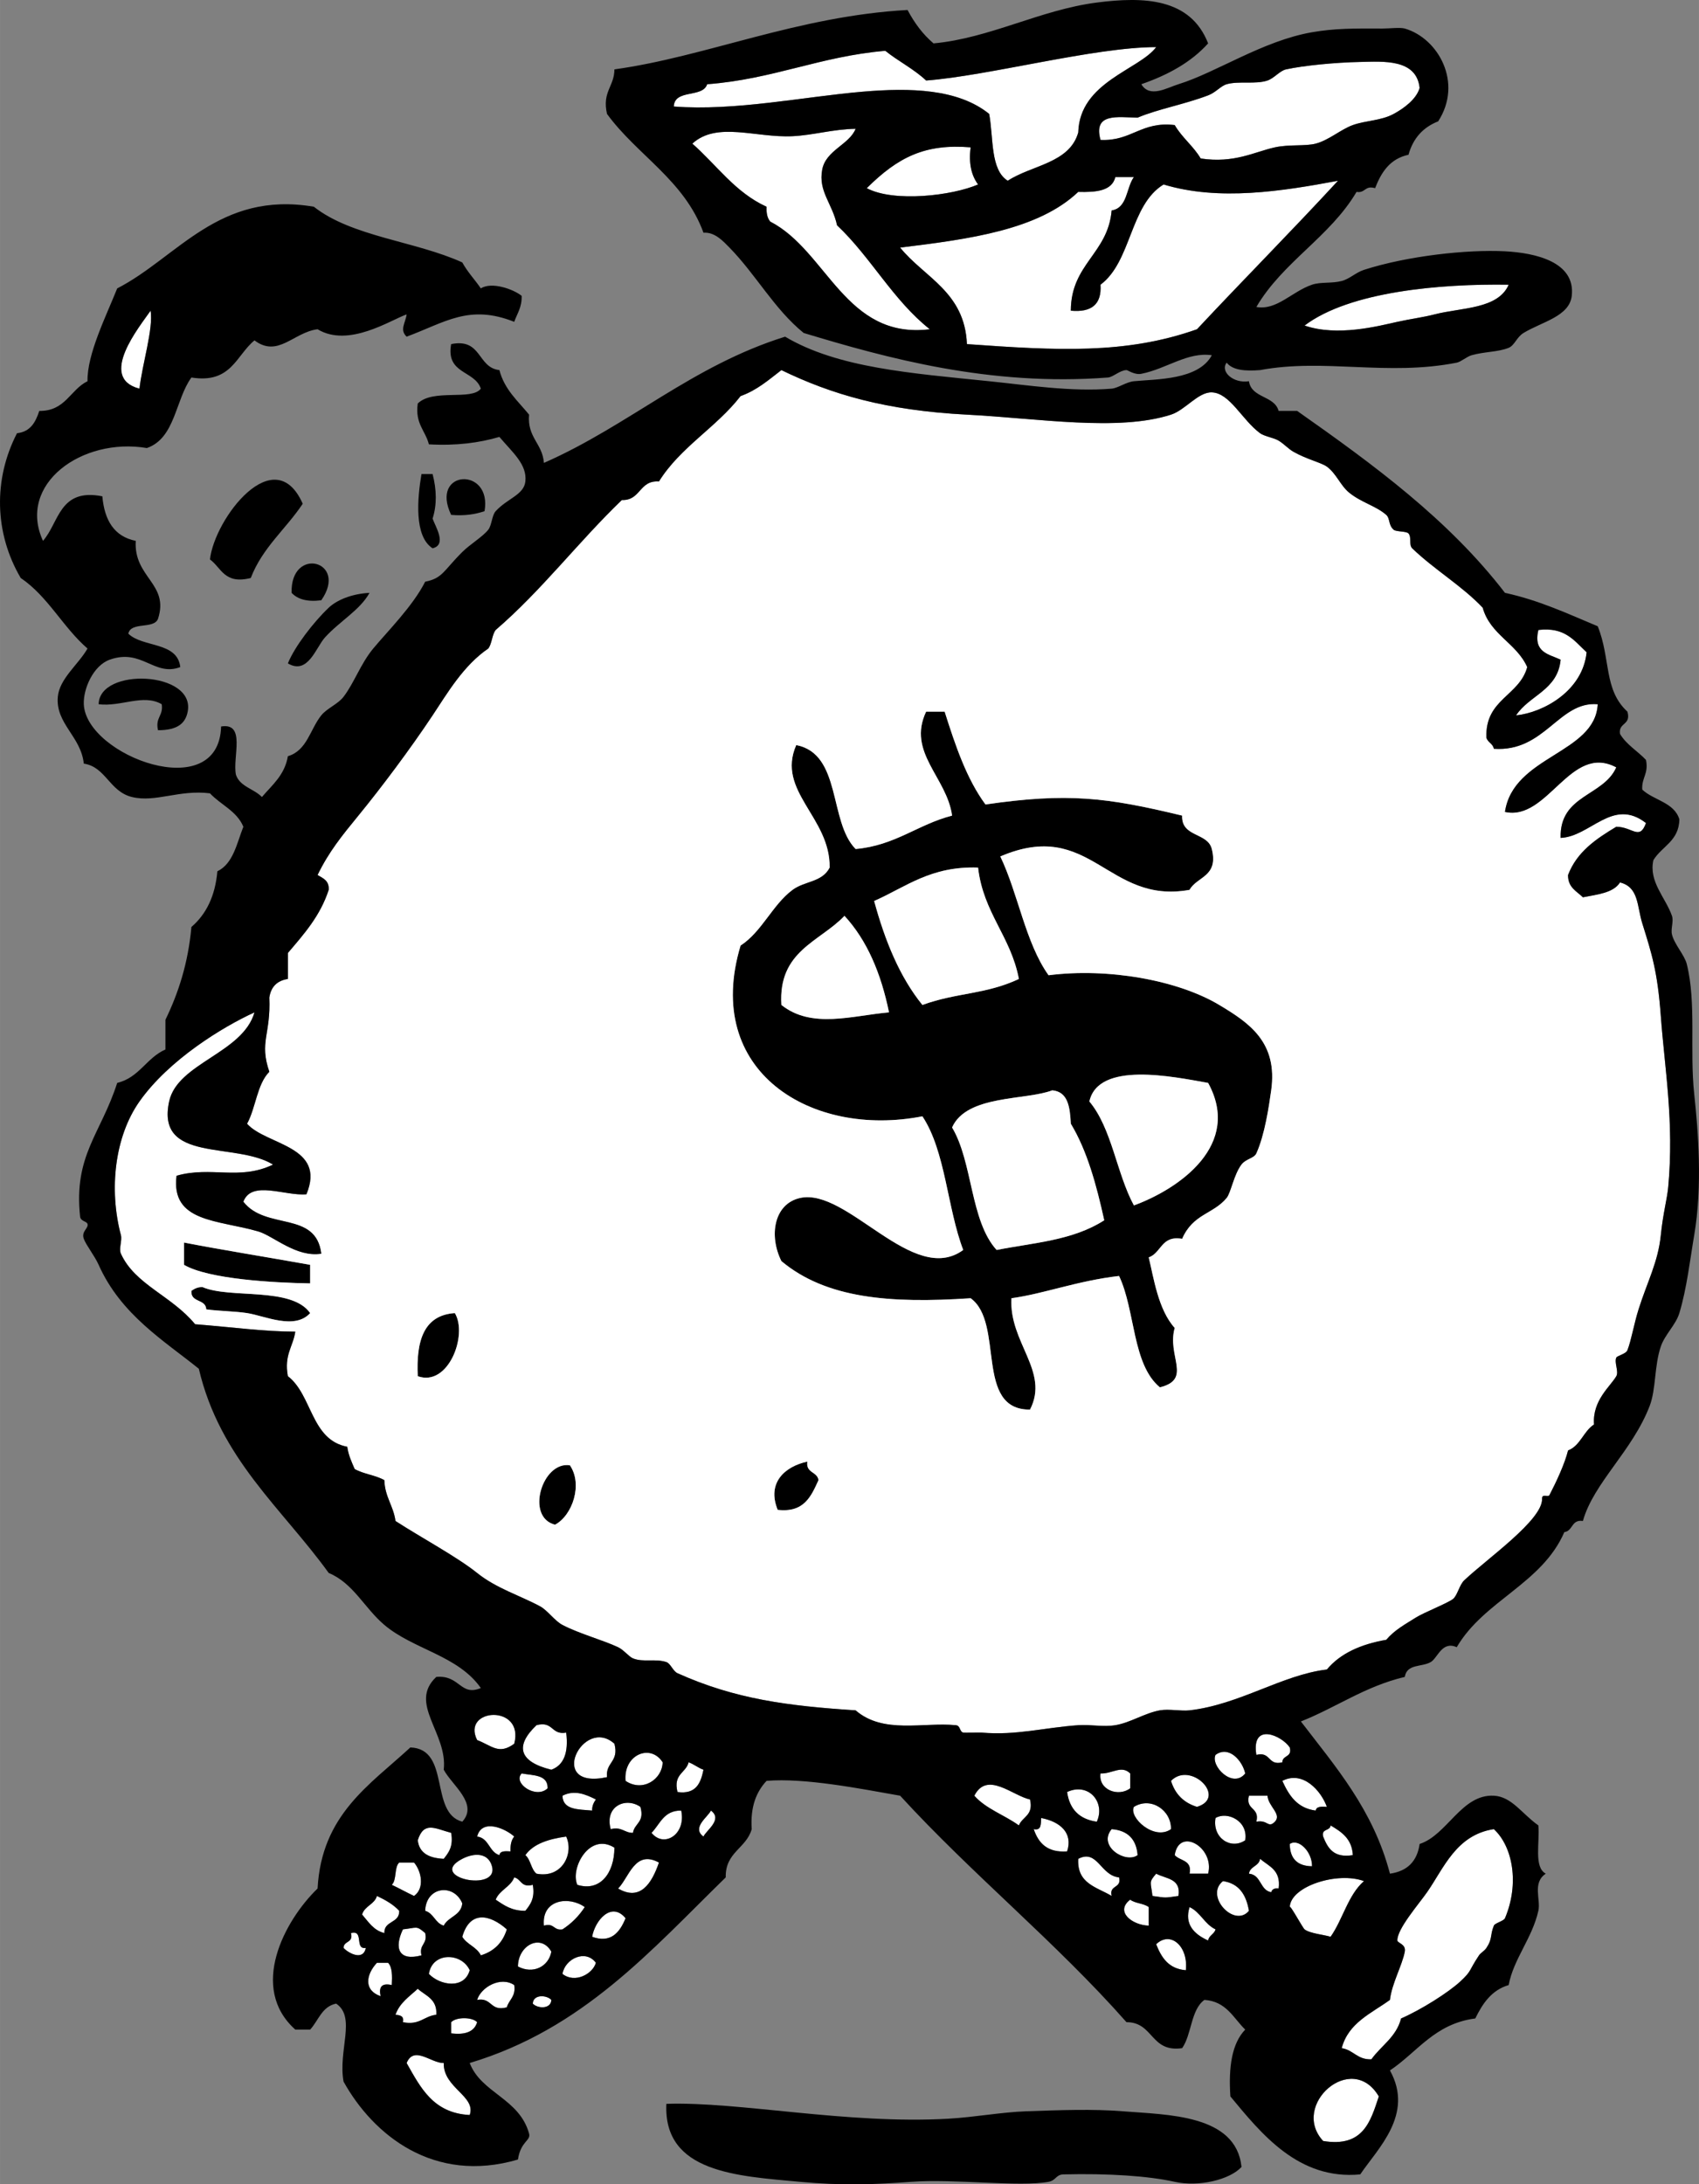 <?xml version="1.0" encoding="UTF-8"?>
<svg width="457.87" height="588.36" enable-background="new 0 0 457.867 588.365" viewBox="0 0 457.867 588.365" xmlns="http://www.w3.org/2000/svg">
 <rect x="0" y="0" width="457.867" height="588.365" fill="#808080" stroke="none"/>
 <g fill-rule="evenodd">
  <path d="m382.58,23.688c-.868,3.069-4.324,5.555-7,7-3.426,1.851-7.495,1.744-11,3-3.211,1.151-6.479,4.082-10,5-2.839.74-7.125.154-11,1-5.51,1.203-10.901,4.37-20,3-1.977-3.356-5.048-5.619-7-9-9.07-1.07-11.603,4.397-20,4-2.019-7.352 4.572-6.095 10-6 5.484-2.322 12.396-3.501 19-6 2.1-.794 3.381-2.535 5-3 3.246-.933 7.826.094 11-1 1.844-.635 3.306-2.629 5-3 4.696-1.027 13.263-1.866 20-2 6.12-.122 15.16-.906 16,7z" fill="#fff"/>
  <path d="m230.58,34.688c-1.677,4.269-8.017,5.75-9,11-1.104,5.894 2.704,9.034 4,15 9.1,8.567 15.113,20.22 25,28-22.796,2.794-27.608-21.056-43-29-.777-.89-1.075-2.258-1-4-8.474-3.859-13.437-11.23-20-17 6.634-6.056 17.091-1.517 27-2 5.63-.274 10.78-1.875 17-2z" fill="#fff"/>
  <path d="m261.58,39.688c-.591,4.591.311,7.689 2,10-6.843,2.98-22.596,4.912-30,1 8.49-8.407 15.72-12.004 28-11z" fill="#fff"/>
  <path d="m305.58,47.688c-2.104,2.896-1.68,8.32-6,9-.994,11.673-10.97,14.363-11,27 5.51.51 8.357-1.643 8-7 8.402-6.264 7.883-21.451 17-27 14.876,4.526 32.017,1.816 47-1-12.476,13.525-25.433,26.567-38,40-19.181,6.801-37.835,5.728-62,4-.597-14.07-11.438-17.895-18-26 18.724-2.276 37.229-4.771 48-15 4.802.135 9.098-.235 10-4h5z" fill="#fff"/>
  <path d="m406.58,76.688c-2.885,6.628-12.751,6.125-20,8-3.116.806-6.222,1.164-10,2-5.207,1.152-16.167,4.042-25,1 12.16-9.198 36.68-11.282 55-11z" fill="#fff"/>
  <path d="m113.58,127.69h3c1.102,4.238 1.182,8.307 0,12 .756,2.177 3.932,7.038 0,8-5.02-3.22-4.11-13.41-3-20z"/>
  <path d="m81.581 135.69c-4.529 6.804-10.863 11.804-14 20-7.134 1.8-7.909-2.757-11-5 1.217-11 17.398-32.17 25-15z"/>
  <path d="m130.58,137.69c-2.492.841-5.357,1.309-9,1-5.85-12.24 11.11-13.05 9-1z"/>
  <path d="m86.581,161.69c-3.817.484-6.383-.284-8-2-.351-12.71 15.434-8.67 8,2z"/>
  <path d="m99.581 159.69c-2.582 4.674-7.998 7.593-12 12-2.433 2.679-4.599 10.215-10 7 1.817-4.546 6.996-11.213 11-15 2.086-1.97 6.017-3.74 11-4z"/>
  <path d="m414.58,169.69c7.215-.881 9.704,2.962 13,6-1.019,10.397-11.643,16.245-19,17 3.548-5.452 11.246-6.754 12-15-3.16-1.5-7.44-1.89-6-8z" fill="#fff"/>
  <path d="m42.581,196.69c-.802-3.469 1.489-3.844 1-7-4.97-2.886-10.939.757-17,0 .16-10.01 26.119-8.944 24,2-.595,3.07-2.645,5.01-8,5z"/>
  <path d="m254.58,191.69c2.888,9.112 5.905,18.095 11,25 22.128-3.212 32.576-1.929 53,3-.232,5.899 6.881,4.453 8,9 1.85,7.517-3.982,7.351-6,11-22.242,4.027-26.601-19.445-51-9 4.856,10.143 6.76,23.24 13,32 15.997-2.038 34.773,1.283 46,8 8.051,4.816 15.826,10.01 14,23-.596,4.237-1.705,11.951-4,17-.607,1.336-2.84,1.454-4,3-2.067,2.754-2.843,7.608-4,9-3.662,4.406-9.054,4.237-12,11-5.655-.989-5.549,3.784-9,5 1.322,5.423 2.53,14.061 7,19-2.168,7.587 4.822,13.831-4,16-7.483-6.184-6.592-20.742-11-30-11.185,1.289-20.331,4.819-29,6-.699,11.957 10.339,19.682 5,30-15.027.1-6.81-23.347-16-30-21.748,1.457-38.962.066-51-10-3.415-6.843-2.022-15.4 5-17 12.745-2.903 30.492,23.897 44,14-4.329-11.338-4.752-26.582-11-36-29.821,5.843-59.263-11.944-49-46 5.776-3.756 8.562-10.951 14-15 3.319-2.472 7.916-1.992 10-6 .21-13.578-14.452-20.564-9-33 12.283,2.383 8.72,20.613 16,28 10.712-.955 16.723-6.61 26-9-1.428-10.351-12.2-17.016-7-28h5zm-19,51c2.922,10.745 6.88,20.453 13,28 9.265-3.381 17.006-2.779 26-7-2.176-11.491-9.584-17.749-11-30-12.77-.44-19.44,5.23-28,9zm-8,4c-6.653,7.014-17.92,9.414-17,24 8.176,6.52 19.112,2.86 29,2-2.15-10.51-5.92-19.41-12-26zm66,50c6.078,7.255 7.316,19.351 12,28 12.412-4.569 29.124-16.369 20-33-9.47-1.69-29.59-5.91-32,5zm-37,7c5.609,9.391 4.86,25.14 12,33 10.073-1.985 20.475-2.53 29-8-2.111-9.556-4.606-18.727-9-26-.236-4.43-.722-8.611-5-9-7.18,2.75-23.07,1.16-27,10z"/>
  <path d="m263.58 233.69c1.416 12.251 8.824 18.509 11 30-8.994 4.221-16.735 3.619-26 7-6.12-7.547-10.078-17.255-13-28 8.56-3.77 15.23-9.44 28-9z" fill="#fff"/>
  <path d="m239.58,272.69c-9.888.86-20.824,4.52-29-2-.92-14.586 10.347-16.986 17-24 6.08,6.59 9.85,15.49 12,26z" fill="#fff"/>
  <path d="m325.58 291.69c9.124 16.631-7.588 28.431-20 33-4.684-8.649-5.922-20.745-12-28 2.41-10.91 22.53-6.69 32-5z" fill="#fff"/>
  <path d="m283.58,293.69c4.278.389 4.764,4.57 5,9 4.394,7.273 6.889,16.444 9,26-8.525,5.47-18.927,6.015-29,8-7.14-7.86-6.391-23.609-12-33 3.93-8.84 19.82-7.25 27-10z" fill="#fff"/>
  <path d="m49.581,334.69c10.315,2 21.602,3.791 34,6v5c-9.686-.157-27.382-1.12-34-5v-6z"/>
  <path d="m83.581,353.69c-4.176,4.639-12.241.728-17,0-3.244-.496-7.254-.514-11-1-.12-2.88-4.265-1.735-4-5 .804-.529 1.624-1.043 3-1 7.406,3.21 24.004-.18 29,7z"/>
  <path d="m122.58,353.69c3.547,5.909-1.77,19.959-10,17-.45-9.45 1.56-16.44 10-17z"/>
  <path d="m217.58,393.69c-.473,3.14 2.691,2.642 3,5-1.992,4.342-3.847,8.819-11,8-3-7.37 2-11.71 8-13z"/>
  <path d="m153.58,394.69c3.514,5.079.737,13.466-4,16-8.08-2.02-3.44-17.18 4-16z"/>
  <path d="m138.58,469.69c-4.155,3.043-5.987.555-10-1-4.32-8.63 12.81-9.74 10,1z" fill="#fff"/>
  <path d="m144.58,464.69c4.557-1.224 3.923,2.743 8,2 .664,5.33-.582,8.751-4,10-8.6-2.11-9.97-6.31-4-12z" fill="#fff"/>
  <path d="m347.58,470.69c.729,2.729-1.987,2.013-2,4-3.988.988-3.012-2.988-7-2-1.44-8.92 6.86-5.23 9-2z" fill="#fff"/>
  <path d="m165.58 469.69c1.292 4.958-2.42 4.913-2 9-16.53 3.55-6.44-16.6 2-9z" fill="#fff"/>
  <path d="m178.58,474.69c-.112,4.592-5.377,8.11-10,5-.64-7.05 6.74-10.14 10-5z" fill="#fff"/>
  <path d="m335.58 477.69c-3.362 4.215-9.42-2.042-8-5 3.62-2.64 7.26 1.61 8 5z" fill="#fff"/>
  <path d="m185.58,474.69c1.479.521 2.521,1.479 4,2-.738,3.595-1.983,6.684-7,6-1.21-4.88 2.26-5.08 3-8z" fill="#fff"/>
  <path d="m304.58,477.69v4c-3.121,2.392-8.632.489-8-4 3.09.16 5.65-2.36 8,0z" fill="#fff"/>
  <path d="m140.58,477.69c3.078.589 7.078.256 7,4-3.11,3-9.49-1.4-7-4z" fill="#fff"/>
  <path d="m322.58 486.69c-3.57-1.096-5.904-3.43-7-7 5.31-5.44 15.25 4.5 7 7z" fill="#fff"/>
  <path d="m357.58,486.69c-1.419-.086-2.832-.165-3,1-5.03-.636-7.226-4.107-9-8 5.53-2.86 10.44,2.64 12,7z" fill="#fff"/>
  <path d="m277.58,484.69c1.019,4.353-2.068,4.598-3,7-3.86-2.807-8.885-4.448-12-8 3.44-6.78 10.4.08 15,1z" fill="#fff"/>
  <path d="m295.58,490.69c-4.674-.66-7.34-3.326-8-8 5.78-2.69 10.4,2.77 8,8z" fill="#fff"/>
  <path d="m160.58,484.69c-.529.804-1.043,1.623-1,3-3.657-.343-7.896-.104-8-4 3.25-1.65 6.19-.39 9,1z" fill="#fff"/>
  <path d="m336.58,483.69h5c.211,2.913 3.923,4.959 2,7-1.907,1.877-1.81-.594-5,0 .99-3.99-2.99-3.01-2-7z" fill="#fff"/>
  <path d="m172.58,486.69c1.207,4.206-1.615,4.385-2,7-2.356.022-2.944-1.723-6-1-1.72-6.14 4.02-8.74 8-6z" fill="#fff"/>
  <path d="m315.58,492.69c-4.55,3.228-11.47-3.207-10-6 4.62-2.82 10.09.91 10,6z" fill="#fff"/>
  <path d="m183.58 487.69c1.374 6.431-4.668 10.159-8 6 2.32-2.35 3.28-6.06 8-6z" fill="#fff"/>
  <path d="m191.58 487.69c3.3 2.406-1.273 5.314-2 7-3.3-2.41 1.27-5.32 2-7z" fill="#fff"/>
  <path d="m335.58,495.69c-3.891,2.65-8.929-.657-8-6 3.11-1.87 8.86.73 8,6z" fill="#fff"/>
  <path d="m280.58,489.69c5.078.978 8.646,3.978 7,9-5.382.382-7.73-2.27-9-6 2.14.47 1.9-1.43 2-3z" fill="#fff"/>
  <path d="m121.58,493.69c.649,3.649-.674,5.326-2,7-3.812-.188-6.58-1.42-7-5 1.65-5.24 4.69-3.14 9-2z" fill="#fff"/>
  <path d="m138.58,494.69c-.777.89-1.075,2.258-1,4-1.419-.086-2.832-.165-3,1-2.824-.843-2.755-4.578-6-5 1.27-4.96 7.6-2.19 10,0z" fill="#fff"/>
  <path d="m358.58,491.69c2.933,1.734 5.764,3.569 6,8-5.187.854-6.765-1.902-8-5-.55-2.22 1.91-1.43 2-3z" fill="#fff"/>
  <path d="m299.58,492.69c4.317.349 6.651,2.683 7,7-3.17,2.37-10.85-2.35-7-7z" fill="#fff"/>
  <path d="m369.58,554.69c-3.815.148-4.815-2.518-8-3 1.809-6.858 7.973-9.36 13-13 .502-4.426 3.291-9.256 4-13 .385-2.029-1.979-2.317-2-3-.099-3.081 5.696-9.708 8-13 4.492-6.42 7.819-15.444 18-17 5.099,4.678 6.936,14.702 3,24-.319.755-2.722,1.299-3,2-1.101,2.773-.303,3.454-2,6-.547.82-1.559,1.337-2,2-2.876,4.319-1.884,4.103-5,7-3.168,2.945-10.534,7.623-16,10-1.3,5.03-5.36,7.3-8,11z" fill="#fff"/>
  <path d="m152.58 494.69c2.122 4.502-1.032 11.358-8 10-1.483-1.184-1.556-3.777-3-5 2.22-3.11 6.33-4.34 11-5z" fill="#fff"/>
  <path d="m325.58,504.69h-5c.757-3.757-2.617-3.383-4-5 1.18-7.71 10.83-2.05 9,5z" fill="#fff"/>
  <path d="m353.58,502.69c-3.95-.05-5.95-2.05-6-6 2.35-1.62 6.06,2.09 6,6z" fill="#fff"/>
  <path d="m165.58,497.69c-.04,6.985-3.954,11.904-10,10-1.98-4.45 3.28-14.26 10-10z" fill="#fff"/>
  <path d="m124.58 500.69c3.237-1.67 6.999-1.677 8 2 1.95 7.16-17.73 3.02-8-2z" fill="#fff"/>
  <path d="m301.58,505.69c.745,3.078-2.745,1.922-2,5-3.944-2.389-9.395-3.272-9-10 5.21-2.71 5.98,4.52 11,5z" fill="#fff"/>
  <path d="m177.58 501.69c-1.951 5.684-5.072 10.47-11 7 2.98-3.05 4.51-10.52 11-7z" fill="#fff"/>
  <path d="m339.58,500.69c2.33,2.004 5.674,2.992 5,8-1.163-.163-1.779.221-2,1-3.1-.566-2.63-4.704-6-5 .3-2.04 2.71-1.96 3-4z" fill="#fff"/>
  <path d="m107.58,501.69h4c2.017,2.369 2.899,6.959 0,9-2.043-.957-3.957-2.043-6-3 1.39-1.28.61-4.72 2-6z" fill="#fff"/>
  <path d="m311.58,504.69c2.59,1.41 6.767,1.233 6,6-3.988.549-3.012.549-7,0-.43-3.87-1.09-3.56 1-6z" fill="#fff"/>
  <path d="m138.58,505.69c1.907.426 1.81,2.857 5,2 .649,3.649-.674,5.326-2,7-3.705.039-5.797-1.536-8-3 1.04-2.63 3.97-3.37 5-6z" fill="#fff"/>
  <path d="m367.58,506.69c-4.281,3.719-5.691,10.309-9,15-1.408-.501-5.648-.889-7-2-.567-.466-3.97-6.835-4-6 .21-5.61 12.87-9.64 20-7z" fill="#fff"/>
  <path d="m329.58,506.69c4.365.635 6.273,3.727 7,8-3.91,4.72-12.04-4.02-7-8z" fill="#fff"/>
  <path d="m124.58,512.69c-.34,3.326-3.788,3.545-5,6-2.323-.677-2.677-3.323-5-4 .22-6.58 7.74-7.45 10-2z" fill="#fff"/>
  <path d="m101.58,510.69c2.263,1.07 4.397,2.27 6,4 .114,3.448-4.114,2.552-4,6-2.932-.734-4.3-3.033-6-5 .678-2.33 3.32-2.68 4-5z" fill="#fff"/>
  <path d="m157.58,513.69c-1.578,2.423-3.578,4.423-6,6-2.409.409-2.174-1.826-5-1-.7-7.15 6.87-8.02 11-5z" fill="#fff"/>
  <path d="m304.58,511.69c1.313,1.02 3.687.98 5,2v5c-4.56-.15-9.16-3.82-5-7z" fill="#fff"/>
  <path d="m320.58,513.69c2.951,1.382 4.049,4.618 7,6-.354,1.313-1.761,1.573-2,3-3.89-1.75-6.43-4.45-5-9z" fill="#fff"/>
  <path d="m168.58,516.69c-1.62,4.018-4.113,6.769-9,5 .73-4.33 5.17-9.66 9-5z" fill="#fff"/>
  <path d="m136.58 519.69c-1.096 3.57-3.429 5.904-7 7-1.077-2.257-3.753-2.913-5-5 2.05-7.2 7.48-6.03 12-2z" fill="#fff"/>
  <path d="m114.58,520.69c.725,3.059-1.725,2.941-1,6-6.159,1.646-7.413-1.922-5-7 3.87-.43 3.56-1.1 6,1z" fill="#fff"/>
  <path d="m94.581,520.69c3.629-.962.84,4.493 4,4-.707,3.595-4.693,1.406-6,0 .013-1.99 2.729-1.27 2-4z" fill="#fff"/>
  <path d="m319.58,530.69c-4.643-.357-6.594-3.406-8-7 3.85-3.68 8.69.52 8,7z" fill="#fff"/>
  <path d="m148.58,525.69c-.73,4.037-4.916,6.161-9,4 .04-5.73 6.16-8.95 9-4z" fill="#fff"/>
  <path d="m126.58,530.69c-1.431,5.183-7.945,4.152-11,1 .92-5.97 8.82-5.79 11-1z" fill="#fff"/>
  <path d="m160.58,528.69c-.844,3.014-5.638,5.632-9,3 .65-4.07 6.22-6.75 9-3z" fill="#fff"/>
  <path d="m101.58,528.69h3c1.151,1.182 1.132,3.535 1,6-2.599-.599-3.599.401-3,3-4.643-1.59-3.957-5.82-1-9z" fill="#fff"/>
  <path d="m138.58,534.69c.479,3.146-1.424,3.909-2,6-4.557,1.223-3.923-2.743-8-2 1.02-3.39 6.29-6.47 10-4z" fill="#fff"/>
  <path d="m112.58,535.69c2.097,1.902 5.275,2.725 5,7-3.332.335-4.436,2.897-9,2 .368-1.701-.78-1.887-2-2 1.11-3.22 3.76-4.91 6-7z" fill="#fff"/>
  <path d="m148.58,538.69c-.102,2.545-3.727,2.362-5,1 .1-2.55 3.73-2.36 5-1z" fill="#fff"/>
  <path d="m128.58,544.69c-.758,2.575-3.192,3.475-7,3v-3c1.34-1.43 5.67-1.43 7,0z" fill="#fff"/>
  <path d="m126.58,569.69c-9.844-.49-13.259-7.408-17-14 1.992-4.812 6.638.089 10,0-.16,6.71 8.79,8.92 7,14z" fill="#fff"/>
  <path d="m371.58 564.69c-2.236 6.764-4.21 13.79-15 12-8.92-9.61 7.7-24.41 15-12z" fill="#fff"/>
  <path d="m334.58,583.69c-3.196,3.463-11.544,5.438-18,4-7.087-1.578-17.839-2.304-30-2-2.035.051-1.958,1.622-4,2-7.837,1.451-25.316-.861-37,0-9.844.726-18.573,1.064-30,0-16.784-1.563-36.863-2.413-36-21 19.626-.654 48.677,5.562 76,4 7.121-.407 14.314-1.77 21-2 9.183-.316 17.805-.653 26,0 12.01.96 30.55.81 32,15z"/>
  <path d="m311.58,12.688c-4.55,6.124-20.634,9.362-21,23-2.359,8.308-12.565,8.768-19,13-4.727-2.94-3.817-11.516-5-18-8.409-6.805-21.354-7.068-34-6-15.781,1.333-34.57,5.282-51,4 .21-4.79 7.782-2.218 9-6 17.679-1.321 30.478-7.522 48-9 3.512,2.822 7.745,4.921 11,8 16.73-1.252 45.38-9.001 62-9z" fill="#fff"/>
  <path d="m40.581,83.688c.782,4.802-2.251,14.401-3,21-11.326-2.92.076-16.76 3-21.002z" fill="#fff"/>
  <path d="m399.58,163.69c2.037,7.296 9.133,9.534 12,16-2.159,7.84-11.398,8.602-11,19 .354,1.313 1.761,1.573 2,3 13.788.938 17.503-12.913 28-12-.699,13.354-22.778,13.849-25,29 11.578,2.568 17.62-18.62 30-12-3.468,7.865-15.309,7.358-15,19 8.047-.324 14.03-10.987 23-4-1.726,4.792-3.598,1.034-8,1-5.416,3.251-10.609,6.724-13,13-.049,3.382 2.328,4.338 4,6 3.891-.776 8.187-1.146 10-4 5.098,1.259 4.555,6.37 6,11 2.585,8.283 4.111,12.954 5,25 1.054,14.293 3.608,28.437 2,46-.305,3.326-1.4,7.062-2,13-.736,7.284-3.65,12.557-6,20-1.226,3.883-1.935,8.252-3,11-.396,1.022-2.757,1.456-3,2-.598,1.335.728,3.744 0,5-1.605,2.77-6.489,6.525-6,13-2.846,1.821-3.647,5.686-7,7-.885,3.587-3.139,8.408-5,12-.362.7-2.057-.483-2,1 .22,5.697-14.819,16.135-21,22-1.294,1.228-1.821,4.069-3,5-1.456,1.149-7.854,3.649-10,5-3.028,1.906-5.745,3.354-8,6-6.815,1.185-12.359,3.641-16,8-12.071,1.435-23.475,9.438-37,11-2.297.266-5.562-.438-8,0-4.112.737-7.931,3.326-12,4-3.289.545-6.722-.234-10,0-9.331.666-16.706,2.799-26,2-.416-.036-4.837.052-5,0-1.073-.343-.692-1.873-2-2-8.835-.855-19.546,2.463-27-4-18.191-1.185-32.437-2.998-48-10-1.21-.544-1.871-2.629-3-3-3.053-1.004-6.227.135-9-1-1.099-.45-2.486-2.283-4-3-3.979-1.885-10.479-3.638-15-6-2.092-1.094-4.028-3.933-6-5-5.322-2.881-11.821-4.84-17-9-5.416-4.351-15.157-9.56-22-14-.553-4.113-2.866-6.468-3-11-2.322-1.345-5.678-1.655-8-3-.798-1.868-1.671-3.662-2-6-9.823-1.844-9.395-13.938-16-19-1.068-5.735 1.392-7.941 2-12-8.491-.021-16.928-1.207-27-2-6.368-7.722-16.204-10.649-20-19-.617-1.358.385-3.545 0-5-3.258-12.323-1.673-26.533 5-36 7.973-11.311 22.605-20.181 31-24-3.191,11.043-20.762,13.627-23,24-3.603,16.697 17.952,10.778 28,17-9.106,4.366-16.594.336-26,3-1.604,12.606 11.195,11.861 22,15 4.072,1.183 10.234,7.063 17,6-1.428-11.653-14.926-6.188-21-14 2.205-5.903 11.228-1.478 17-2 5.421-13.098-10.809-13.184-16-19 2.365-4.302 2.672-10.661 6-14-2.757-8.059.434-10.031 0-20 .441-2.892 2.108-4.559 5-5v-7c4.295-5.038 8.71-9.956 11-17 .169-2.503-1.536-3.13-3-4 3.033-6.264 6.6-10.622 11-16 6.265-7.657 13.912-17.853 20-27 3.926-5.899 8.301-13.441 15-18 1.02-1.314.98-3.686 2-5 12.372-10.628 22.267-23.733 34-35 5.167.167 4.62-5.38 10-5 5.751-9.249 15.46-14.54 22-23 4.426-1.574 7.605-4.395 11-7 13.56,6.567 28.187,10.869 50,12 19.431,1.008 40.748,4.591 55,0 3.85-1.24 7.33-6.127 11-6 4.879.17 8.133,7.416 13,11 1.161.855 3.729,1.214 5,2 1.618,1 2.564,2.179 4,3 3.496,2.001 7.498,2.912 9,4 2.538,1.839 3.658,5.095 6,7 3.31,2.693 7.237,3.567 10,6 1.071.943.53,2.716 2,4 .663.58 3.422.347 4,1 .9,1.017.048,3.082 1,4 6.02,5.8 13.45,10.12 19,16zm-150,28c-5.2,10.984 5.572,17.649 7,28-9.277,2.39-15.288,8.045-26,9-7.28-7.387-3.717-25.617-16-28-5.452,12.436 9.21,19.422 9,33-2.084,4.008-6.681,3.528-10,6-5.438,4.049-8.224,11.244-14,15-10.263,34.056 19.179,51.843 49,46 6.248,9.418 6.671,24.662 11,36-13.508,9.897-31.255-16.903-44-14-7.022,1.6-8.415,10.157-5,17 12.038,10.066 29.252,11.457 51,10 9.19,6.653.973,30.1 16,30 5.339-10.318-5.699-18.043-5-30 8.669-1.181 17.815-4.711 29-6 4.408,9.258 3.517,23.816 11,30 8.822-2.169 1.832-8.413 4-16-4.47-4.939-5.678-13.577-7-19 3.451-1.216 3.345-5.989 9-5 2.946-6.763 8.338-6.594 12-11 1.157-1.392 1.933-6.246 4-9 1.16-1.546 3.393-1.664 4-3 2.295-5.049 3.404-12.763 4-17 1.826-12.99-5.949-18.184-14-23-11.227-6.717-30.003-10.038-46-8-6.24-8.76-8.144-21.857-13-32 24.399-10.445 28.758,13.027 51,9 2.018-3.649 7.85-3.483 6-11-1.119-4.547-8.232-3.101-8-9-20.424-4.929-30.872-6.212-53-3-5.095-6.905-8.112-15.888-11-25h-5zm-200,149c6.618,3.88 24.314,4.843 34,5v-5c-12.398-2.209-23.685-4-34-6v6zm5,6c-1.376-.043-2.196.471-3,1-.265,3.265 3.88,2.12 4,5 3.746.486 7.756.504 11,1 4.759.728 12.824,4.639 17,0-4.996-7.18-21.594-3.79-29-7zm57.999,24c8.23,2.959 13.547-11.091 10-17-8.44.56-10.45,7.55-10,17zm97,36c7.153.819 9.008-3.658 11-8-.309-2.358-3.473-1.86-3-5-6,1.29-11,5.63-8,13zm-60,4c4.737-2.534 7.514-10.921 4-16-7.44-1.18-12.08,13.98-4,16z" fill="#fff"/>
  <path d="m325.58,11.688c-4.574,5.092-10.824,8.509-18,11 2.271,3.797 6.859.974 10,0 10.258-3.18 22.734-11.702 36-14 6.067-1.051 11.081-1.037 19-1 1.721.008 4.771-.358 6,0 9.046,2.633 15.726,14.593 9,25-4.072,1.594-6.77,4.564-8,9-4.952,1.048-7.328,4.672-9,9-2.826-.826-2.591,1.409-5,1-7.181,12.152-19.852,18.815-27,31 5.536.974 9.519-4.133 15-6 2.341-.797 5.331-.298 8-1 2.175-.572 3.797-2.291 6-3 11.653-3.753 27.807-5.532 38-5 8.187.427 19.036,2.838 18,12-.629,5.559-8.071,6.998-13,10-1.855,1.13-2.4,3.347-4,4-2.847,1.161-6.568,1.018-10,2-1.287.368-2.846,1.772-4,2-18.737,3.696-35.7-1.229-53,2-3.986.319-7.389.055-9-2-1.83,2.33 1.73,5.674 6,5 .708,4.625 6.862,3.805 8,8h5c20.553,14.447 40.773,29.226 56,49 9.314,2.019 16.998,5.669 25,9 3.549,8.829 1.548,17.075 8,23 1.069,3.736-2.483,2.85-2,6 1.748,2.918 4.738,4.595 7,7 .769,3.769-1.22,4.78-1,8 3.09,2.91 8.597,3.403 10,8-.1,5.9-4.745,7.255-7,11-1.315,5.8 3.278,10.065 5,15 .517,1.481-.366,3.468 0,5 .644,2.69 3.386,5.532 4,8 2.614,10.508.736,23.212 2,35 1.051,9.81 2.272,24.667 0,38-1.146,6.729-1.986,14.322-4,21-.953,3.162-3.904,5.775-5,9-1.783,5.247-1.267,11.485-3,16-4.67,12.165-15.104,20.707-18,31-3.14-.473-2.642,2.691-5,3-6.055,13.945-21.62,18.38-29,31-3.979-1.79-5.131,2.909-7,4-2.424,1.415-6.426.403-7,4-10.775,2.558-18.446,8.22-28,12 9.4,12.266 19.512,23.822 24,41 4.674-.66 7.34-3.326 8-8 7.446-2.409 11.29-13.45 20-13 4.839.25 7.54,4.855 12,8 .42,4.58-1.288,11.288 2,13-3.7,2.451-1.314,6.953-2,10-1.666,7.412-6.719,13.021-8,20-4.625,1.375-7.027,4.973-9,9-10.936,1.398-15.602,9.064-23,14 6.604,11.861-3.355,21.09-8,28-16.671,1.59-26.694-11.005-35-21-.535-7.868.39-14.277 4-18-3.217-3.116-5.065-7.602-11-8-3.678,2.656-3.396,9.271-6,13-8.561,1.227-7.657-7.009-15-7-19.072-21.594-41.562-39.772-61-61-10.822-1.912-25.722-4.853-36-4-2.734,2.932-4.4,6.934-4,13-1.45,5.217-7.163,6.171-7,13-20.085,19.582-38.474,40.859-69,50 3.133,8.149 13.369,9.496 16,19 .541,1.955-2.253,2.021-3,7-22.693,6.673-39.043-6.662-47-21-1.517-8.371 3.467-17.372-2-21-3.866.801-4.755,4.578-7,7h-4c-12.559-11.226-2.967-29.345 6-38 1.076-19.925 14.088-27.912 25-38 10.947.386 5.062,17.604 14,20 4.41-4.833-2.769-9.812-5-14 1.12-9.854-9.658-17.869-2-25 6.405-.565 6.441,5.324 12,3-6.175-8.802-18.104-10.339-26-17-5.375-4.534-8.332-11.231-15-14-12.572-17.428-29.292-30.708-35-55-9.287-7.507-20.992-14.52-27-28-1.079-2.42-3.407-5.335-4-7-.729-2.044 1.327-2.794 1-4-.208-.766-1.86-.679-2-2-1.754-16.513 5.575-22.207 10-36 5.926-1.407 7.899-6.767 13-9v-8c3.484-7.183 6.12-15.214 7-25 3.947-3.386 6.402-8.264 7-15 4.272-2.062 5.212-7.454 7-12-1.758-4.242-6.102-5.898-9-9-8.338-1.031-14.642,2.536-21,1-6.11-1.476-7.061-8.131-13-9-.759-7.341-7.646-10.769-7-18 .437-4.891 5.553-8.7 8-13-6.619-5.715-10.638-14.029-18-19-7.113-12.107-7.406-26.601-1-39 3.624-.376 5.016-2.984 6-6 7.074.074 8.297-5.703 13-8-.146-7.277 5.025-17.544 8-25 16.2-8.312 27.385-26.371 53-22 10.246,8.088 27.404,9.262 40,15 1.408,2.592 3.383,4.617 5,7 2.847-1.869 8.71.159 11,2 .101,3.101-1.223,4.777-2,7-12.188-4.834-18.652.176-29,4-1.958-1.869-.309-3.663 0-6-4.276,1.492-15.638,9.063-24,4-6.461.81-10.667,7.768-17,3-4.954,4.046-6.266,11.734-17,10-4.35,5.983-4.326,16.341-12,19-17.507-2.958-35.015,9.731-28,25 4.381-4.953 4.366-14.3 16-12 .562,6.438 3.172,10.828 9,12-.599,9.918 9.085,11.498 6,21-1.121,2.879-7.319.681-8,4 3.884,3.783 13.236,2.097 14,9-7.023,2.647-10.309-5.084-19-2-4.464,1.584-7.171,7.88-7,12 .577,13.876 36.438,27.28 37,6 6.794-1.127 3.027,8.306 4,13 1.088,3.246 4.893,3.774 7,6 2.754-3.246 6.13-5.87 7-11 5.178-1.51 5.974-7.246 9-11 1.551-1.924 4.491-3.023 6-5 2.913-3.817 4.598-8.901 8-13 3.792-4.568 10.676-11.419 14-18 4.714-.933 4.899-2.924 10-8 2.134-2.124 5.528-4.117 7-6 .967-1.237.979-3.889 2-5 3.187-3.467 7.604-4.378 8-8 .504-4.616-3.476-7.821-7-12-5.413,1.587-11.579,2.421-19,2-.939-3.728-3.777-5.556-3-11 4.11-4.062 14.508-.694 17-4-1.672-4.995-9.478-3.855-8-12 8.335-1.669 6.995,6.339 13,7 1.378,5.289 5.01,8.324 8,12-.539,6.206 3.611,7.722 4,13 22.929-10.071 39.852-26.148 65-34 14.203,8.433 33.994,9.842 55,12 10.621,1.091 22.209,2.898 33,2 1.707-.142 3.918-1.795 6-2 6.086-.598 17.369-.287 21-7-6.51-.964-12.228,3.662-19,5-1.826.361-3.673-1.012-4-1-1.845.067-3.584,1.891-5,2-31.834,2.454-59.764-5.277-82-12-7.926-6.436-12.879-15.75-20-23-1.694-1.725-3.961-4.237-7-4-5.169-14.164-17.836-20.831-26-32-1.36-6.027 1.976-7.358 2-12 24.603-3.38 49.4-14.37 79-16 1.846,3.487 4.109,6.558 7,9 15.129-1.379 28.771-9.043 44-11 12.62-1.623 25.23-1.254 30,10.998zm-76,10c-3.255-3.079-7.488-5.178-11-8-17.522,1.478-30.321,7.679-48,9-1.218,3.782-8.79,1.21-9,6 16.43,1.282 35.219-2.667 51-4 12.646-1.068 25.591-.805 34,6 1.183,6.484.273,15.06 5,18 6.435-4.232 16.641-4.692 19-13 .366-13.638 16.45-16.876 21-23-16.62-.001-45.27,7.748-62,9zm117-5c-6.737.134-15.304.973-20,2-1.694.371-3.156,2.365-5,3-3.174,1.094-7.754.067-11,1-1.619.465-2.9,2.206-5,3-6.604,2.499-13.516,3.678-19,6-5.428-.095-12.019-1.352-10,6 8.397.397 10.93-5.07 20-4 1.952,3.381 5.023,5.644 7,9 9.099,1.37 14.49-1.797 20-3 3.875-.846 8.161-.26 11-1 3.521-.918 6.789-3.849 10-5 3.505-1.256 7.574-1.149 11-3 2.676-1.445 6.132-3.931 7-7-.84-7.906-9.88-7.122-16-7zm-153,20c-9.909.483-20.366-4.056-27,2 6.563,5.77 11.526,13.141 20,17-.075,1.742.223,3.11 1,4 15.392,7.944 20.204,31.794 43,29-9.887-7.78-15.9-19.433-25-28-1.296-5.966-5.104-9.106-4-15 .983-5.25 7.323-6.731 9-11-6.22.125-11.37,1.726-17,2zm20,14c7.404,3.912 23.157,1.98 30-1-1.689-2.311-2.591-5.409-2-10-12.28-1.004-19.51,2.593-28,11zm67-3c-.902,3.765-5.198,4.135-10,4-10.771,10.229-29.276,12.724-48,15 6.562,8.105 17.403,11.93 18,26 24.165,1.728 42.819,2.801 62-4 12.567-13.433 25.524-26.475 38-40-14.983,2.816-32.124,5.526-47,1-9.117,5.549-8.598,20.736-17,27 .357,5.357-2.49,7.51-8,7 .03-12.637 10.006-15.327 11-27 4.32-.68 3.896-6.104 6-9h-5zm51,40c8.833,3.042 19.793.152 25-1 3.778-.836 6.884-1.194 10-2 7.249-1.875 17.115-1.372 20-8-18.32-.282-42.84,1.802-55,11zm-314,17.002c.749-6.599 3.782-16.198 3-21-2.924,4.24-14.326,18.08-3,21zm343,43c-.952-.918-.1-2.983-1-4-.578-.653-3.337-.42-4-1-1.47-1.284-.929-3.057-2-4-2.763-2.433-6.69-3.307-10-6-2.342-1.905-3.462-5.161-6-7-1.502-1.088-5.504-1.999-9-4-1.436-.821-2.382-2-4-3-1.271-.786-3.839-1.145-5-2-4.867-3.584-8.121-10.83-13-11-3.67-.127-7.15,4.76-11,6-14.252,4.591-35.569,1.008-55,0-21.813-1.131-36.44-5.433-50-12-3.395,2.605-6.574,5.426-11,7-6.54,8.46-16.249,13.751-22,23-5.38-.38-4.833,5.167-10,5-11.733,11.267-21.628,24.372-34,35-1.02,1.314-.98,3.686-2,5-6.699,4.559-11.074,12.101-15,18-6.088,9.147-13.735,19.343-20,27-4.4,5.378-7.967,9.736-11,16 1.464.87 3.169,1.497 3,4-2.29,7.044-6.705,11.962-11,17v7c-2.892.441-4.559,2.108-5,5 .434,9.969-2.757,11.941 0,20-3.328,3.339-3.635,9.698-6,14 5.191,5.816 21.421,5.902 16,19-5.772.522-14.795-3.903-17,2 6.074,7.812 19.572,2.347 21,14-6.766,1.063-12.928-4.817-17-6-10.805-3.139-23.604-2.394-22-15 9.406-2.664 16.894,1.366 26-3-10.048-6.222-31.603-.303-28-17 2.238-10.373 19.809-12.957 23-24-8.395,3.819-23.027,12.689-31,24-6.673,9.467-8.258,23.677-5,36 .385,1.455-.617,3.642 0,5 3.796,8.351 13.632,11.278 20,19 10.072.793 18.509,1.979 27,2-.608,4.059-3.068,6.265-2,12 6.605,5.062 6.177,17.156 16,19 .329,2.338 1.202,4.132 2,6 2.322,1.345 5.678,1.655 8,3 .134,4.532 2.447,6.887 3,11 6.843,4.44 16.584,9.649 22,14 5.179,4.16 11.678,6.119 17,9 1.972,1.067 3.908,3.906 6,5 4.521,2.362 11.021,4.115 15,6 1.514.717 2.901,2.55 4,3 2.773,1.135 5.947-.004 9,1 1.129.371 1.79,2.456 3,3 15.563,7.002 29.809,8.815 48,10 7.454,6.463 18.165,3.145 27,4 1.308.127.927,1.657 2,2 .163.052 4.584-.036 5,0 9.294.799 16.669-1.334 26-2 3.278-.234 6.711.545 10,0 4.069-.674 7.888-3.263 12-4 2.438-.438 5.703.266 8,0 13.525-1.562 24.929-9.565 37-11 3.641-4.359 9.185-6.815 16-8 2.255-2.646 4.972-4.094 8-6 2.146-1.351 8.544-3.851 10-5 1.179-.931 1.706-3.772 3-5 6.181-5.865 21.22-16.303 21-22-.057-1.483 1.638-.3 2-1 1.861-3.592 4.115-8.413 5-12 3.353-1.314 4.154-5.179 7-7-.489-6.475 4.395-10.23 6-13 .728-1.256-.598-3.665 0-5 .243-.544 2.604-.978 3-2 1.065-2.748 1.774-7.117 3-11 2.35-7.443 5.264-12.716 6-20 .6-5.938 1.695-9.674 2-13 1.608-17.563-.946-31.707-2-46-.889-12.046-2.415-16.717-5-25-1.445-4.63-.902-9.741-6-11-1.813,2.854-6.109,3.224-10,4-1.672-1.662-4.049-2.618-4-6 2.391-6.276 7.584-9.749 13-13 4.402.034 6.274,3.792 8-1-8.97-6.987-14.953,3.676-23,4-.309-11.642 11.532-11.135 15-19-12.38-6.62-18.422,14.568-30,12 2.222-15.151 24.301-15.646 25-29-10.497-.913-14.212,12.938-28,12-.239-1.427-1.646-1.687-2-3-.398-10.398 8.841-11.16 11-19-2.867-6.466-9.963-8.704-12-16-5.55-5.88-12.98-10.2-19-16zm40,30c-.754,8.246-8.452,9.548-12,15 7.357-.755 17.981-6.603 19-17-3.296-3.038-5.785-6.881-13-6-1.44,6.11 2.84,6.5 6,8zm-292,291c4.013,1.555 5.845,4.043 10,1 2.81-10.74-14.32-9.63-10-1zm20,8c3.418-1.249 4.664-4.67 4-10-4.077.743-3.443-3.224-8-2-5.97,5.69-4.6,9.89 4,12zm190-4c3.988-.988 3.012,2.988 7,2 .013-1.987 2.729-1.271 2-4-2.14-3.23-10.44-6.92-9,2zm-175,6c-.42-4.087 3.292-4.042 2-9-8.44-7.6-18.53,12.55-2,9zm5,1c4.623,3.11 9.888-.408 10-5-3.26-5.14-10.64-2.05-10,5zm159-7c-1.42,2.958 4.638,9.215 8,5-.74-3.39-4.38-7.64-8-5zm-145,10c5.017.684 6.262-2.405 7-6-1.479-.521-2.521-1.479-4-2-.74,2.92-4.21,3.12-3,8zm114-5c-.632,4.489 4.879,6.392 8,4v-4c-2.35-2.36-4.91.16-8,0zm-149,4c.078-3.744-3.922-3.411-7-4-2.49,2.6 3.89,7 7,4zm168-2c1.096,3.57 3.43,5.904 7,7 8.25-2.5-1.69-12.44-7-7zm30,0c1.774,3.893 3.97,7.364 9,8 .168-1.165 1.581-1.086 3-1-1.56-4.36-6.47-9.86-12-7zm-83,4c3.115,3.552 8.14,5.193 12,8 .932-2.402 4.019-2.647 3-7-4.6-.92-11.56-7.78-15-1zm25-1c.66,4.674 3.326,7.34 8,8 2.4-5.23-2.22-10.69-8-8zm-136,1c.104,3.896 4.343,3.657 8,4-.043-1.377.471-2.196 1-3-2.81-1.39-5.75-2.65-9-1zm187,7c3.19-.594 3.093,1.877 5,0 1.923-2.041-1.789-4.087-2-7h-5c-.99,3.99 2.99,3.01 2,7zm-174,2c3.056-.723 3.644,1.022 6,1 .385-2.615 3.207-2.794 2-7-3.98-2.74-9.72-.14-8,6zm141-6c-1.47,2.793 5.45,9.228 10,6 .09-5.09-5.38-8.82-10-6zm-130,7c3.332,4.159 9.374.431 8-6-4.72-.06-5.68,3.65-8,6zm14,1c.727-1.686 5.3-4.594 2-7-.73,1.68-5.3,4.59-2,7zm138-5c-.929,5.343 4.109,8.65 8,6 .86-5.27-4.89-7.87-8-6zm-49,3c1.27,3.73 3.618,6.382 9,6 1.646-5.022-1.922-8.022-7-9-.1,1.57.14,3.47-2,3zm-166,3c.42,3.58 3.188,4.812 7,5 1.326-1.674 2.649-3.351 2-7-4.31-1.14-7.35-3.24-9,2zm16-1c3.245.422 3.176,4.157 6,5 .168-1.165 1.581-1.086 3-1-.075-1.742.223-3.11 1-4-2.4-2.19-8.73-4.96-10,0zm228,0c1.235,3.098 2.813,5.854 8,5-.236-4.431-3.067-6.266-6-8-.09,1.57-2.55.78-2,3zm-50,5c-.349-4.317-2.683-6.651-7-7-3.85,4.65 3.83,9.37 7,7zm71,44c5.466-2.377 12.832-7.055 16-10 3.116-2.897 2.124-2.681 5-7 .441-.663 1.453-1.18 2-2 1.697-2.546.899-3.227 2-6 .278-.701 2.681-1.245 3-2 3.936-9.298 2.099-19.322-3-24-10.181,1.556-13.508,10.58-18,17-2.304,3.292-8.099,9.919-8,13 .021.683 2.385.971 2,3-.709,3.744-3.498,8.574-4,13-5.027,3.64-11.191,6.142-13,13 3.185.482 4.185,3.148 8,3 2.64-3.7 6.7-5.97 8-11zm-236-44c1.444,1.223 1.517,3.816 3,5 6.968,1.358 10.122-5.498 8-10-4.67.66-8.78,1.89-11,5zm175,0c1.383,1.617 4.757,1.243 4,5h5c1.83-7.05-7.82-12.71-9-5zm31-3c.05,3.95 2.05,5.95 6,6 .06-3.91-3.65-7.62-6-6zm-192,11c6.046,1.904 9.96-3.015 10-10-6.72-4.26-11.98,5.55-10,10zm-23-5c-1.001-3.677-4.763-3.67-8-2-9.73,5.02 9.95,9.16 8,2zm158-2c-.395,6.728 5.056,7.611 9,10-.745-3.078 2.745-1.922 2-5-5.02-.48-5.79-7.71-11-5zm-124,8c5.928,3.47 9.049-1.316 11-7-6.49-3.52-8.02,3.95-11,7zm170-4c3.37.296 2.9,4.434 6,5 .221-.779.837-1.163 2-1 .674-5.008-2.67-5.996-5-8-.29,2.04-2.7,1.96-3,4zm-231,3c2.043.957 3.957,2.043 6,3 2.899-2.041 2.017-6.631 0-9h-4c-1.39,1.28-.61,4.72-2,6zm205,3c3.988.549 3.012.549 7,0 .767-4.767-3.41-4.59-6-6-2.09,2.44-1.43,2.13-1,6zm-177,1c2.203,1.464 4.295,3.039 8,3 1.326-1.674 2.649-3.351 2-7-3.19.857-3.093-1.574-5-2-1.03,2.63-3.96,3.37-5,6zm214,2c.03-.835 3.433,5.534 4,6 1.352,1.111 5.592,1.499 7,2 3.309-4.691 4.719-11.281 9-15-7.13-2.64-19.79,1.39-20,7zm-11,1c-.727-4.273-2.635-7.365-7-8-5.04,3.98 3.09,12.72 7,8zm-222,0c2.323.677 2.677,3.323 5,4 1.212-2.455 4.66-2.674 5-6-2.26-5.45-9.78-4.58-10,2zm-16.999,1c1.7,1.967 3.068,4.266 6,5-.114-3.448 4.114-2.552 4-6-1.603-1.73-3.737-2.93-6-4-.68,2.32-3.322,2.67-3.999,5zm48.999,3c2.826-.826 2.591,1.409 5,1 2.422-1.577 4.422-3.577 6-6-4.13-3.02-11.7-2.15-11,5zm163,0v-5c-1.313-1.02-3.687-.98-5-2-4.16,3.18.44,6.85 5,7zm16,4c.239-1.427 1.646-1.687 2-3-2.951-1.382-4.049-4.618-7-6-1.43,4.55 1.11,7.25 5,9zm-166-1c4.887,1.769 7.38-.982 9-5-3.83-4.66-8.27.67-9,5zm-35,0c1.247,2.087 3.923,2.743 5,5 3.571-1.096 5.904-3.43 7-7-4.52-4.03-9.95-5.2-12,2zm-16-2c-2.413,5.078-1.159,8.646 5,7-.725-3.059 1.725-2.941 1-6-2.44-2.1-2.13-1.43-6-1zm-15.999,5c1.307,1.406 5.293,3.595 6,0-3.16.493-.371-4.962-4-4 .729,2.73-1.987,2.01-2,4zm219-1c1.406,3.594 3.357,6.643 8,7 .69-6.48-4.15-10.68-8-7zm-172,6c4.084,2.161 8.27.037 9-4-2.84-4.95-8.96-1.73-9,4zm-24,2c3.055,3.152 9.569,4.183 11-1-2.18-4.79-10.08-4.97-11,1zm36,0c3.362,2.632 8.156.014 9-3-2.78-3.75-8.35-1.07-9,3zm-49,6c-.599-2.599.401-3.599 3-3 .132-2.465.151-4.818-1-6h-3c-2.957,3.18-3.643,7.41 1,9zm26,1c4.077-.743 3.443,3.223 8,2 .576-2.091 2.479-2.854 2-6-3.71-2.47-8.98.61-10,4zm-22,4c1.22.113 2.368.299 2,2 4.564.897 5.668-1.665 9-2 .275-4.275-2.903-5.098-5-7-2.24,2.09-4.89,3.78-6,7zm37-3c1.273,1.362 4.898,1.545 5-1-1.27-1.36-4.9-1.55-5,1zm-22,5v3c3.808.475 6.242-.425 7-3-1.33-1.43-5.66-1.43-7,0zm-2,11c-3.362.089-8.008-4.812-10,0 3.741,6.592 7.156,13.51 17,14 1.79-5.08-7.16-7.29-7-14zm237,21c10.79,1.79 12.764-5.236 15-12-7.3-12.41-23.92,2.39-15,12z"/>
 </g>
</svg>
